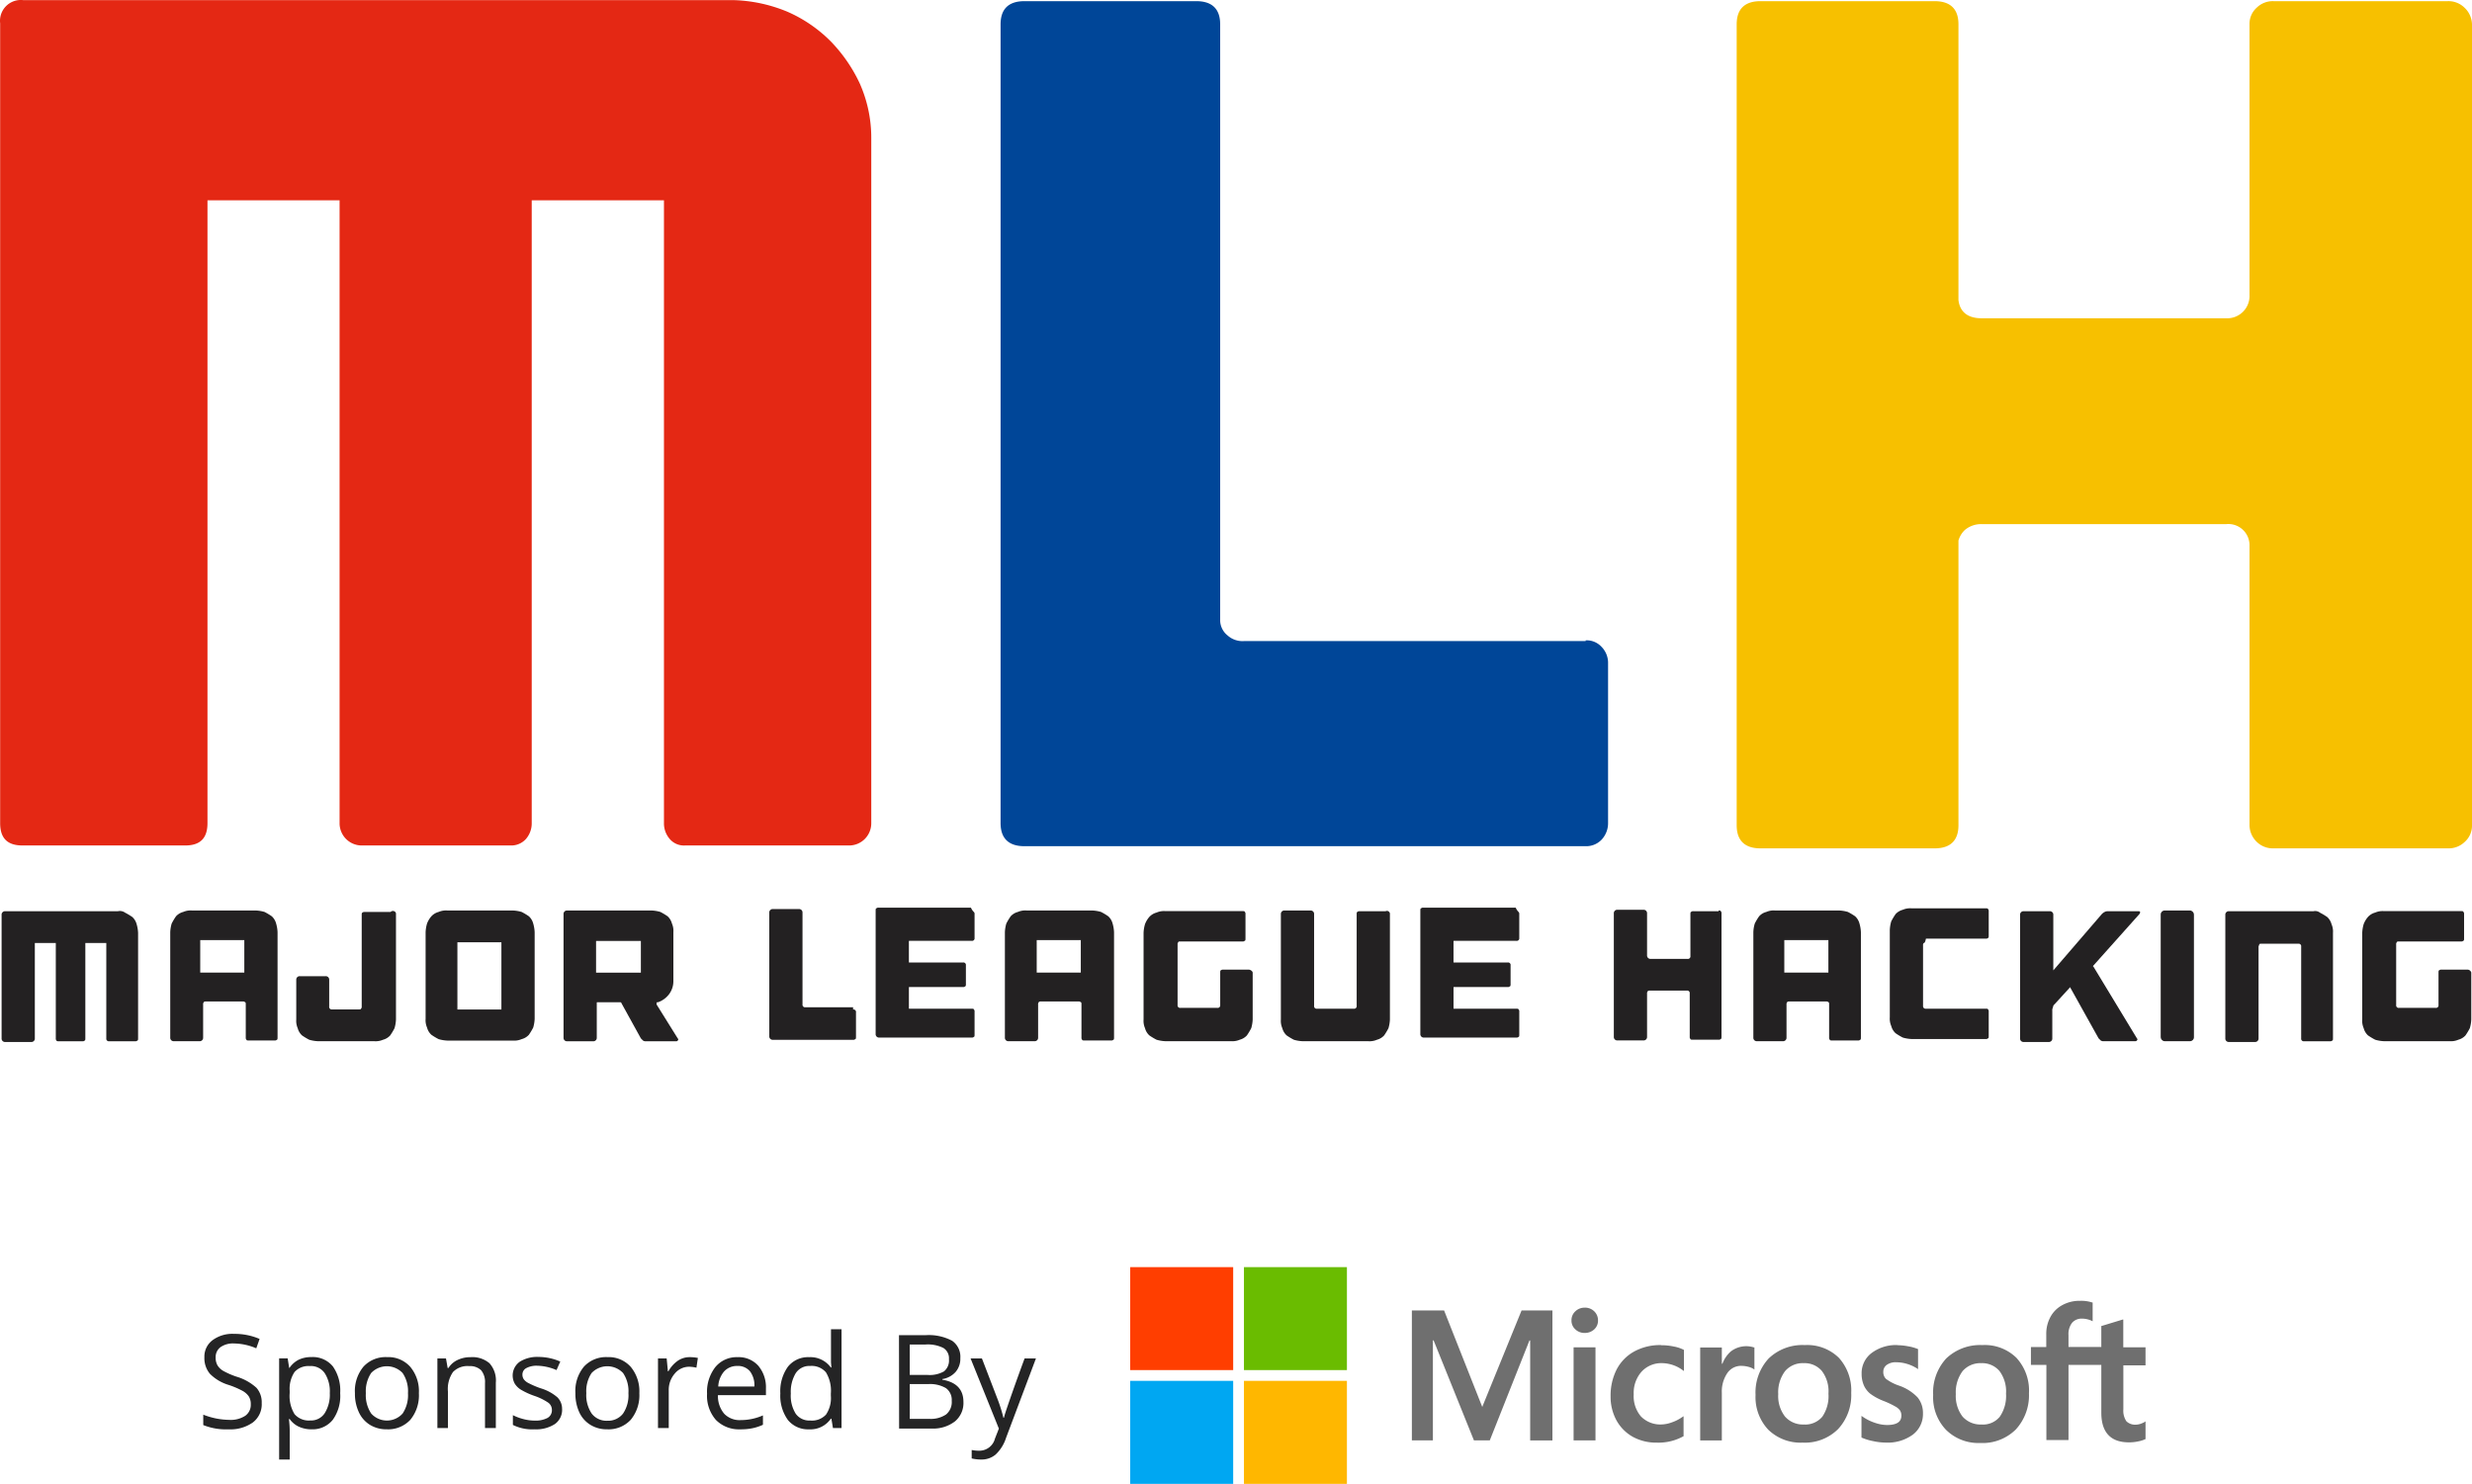 <svg xmlns="http://www.w3.org/2000/svg" width="316.367" height="189.931" viewBox="0 0 316.367 189.931">
    <defs>
        <style>
            .prefix__cls-1{fill:#232122;fill-rule:evenodd}.prefix__cls-6{fill:#242425}.prefix__cls-7{fill:#6f6f6f}
        </style>
    </defs>
    <g id="prefix__MLH" transform="translate(-38.94 -107.28)">
        <path id="prefix__Path_147" d="M54.964 233.583a8.129 8.129 0 0 1 .925.555 1.914 1.914 0 0 1 .555.925 4.624 4.624 0 0 1 .185 1.11v13.5c0 .092 0 .277-.092.277a.342.342 0 0 1-.277.092h-3.33a.324.324 0 0 1-.37-.37v-12.205h-2.682v12.207c0 .092 0 .277-.092.277a.324.324 0 0 1-.277.092h-3.043c-.092 0-.277 0-.277-.092a.342.342 0 0 1-.092-.277v-12.207h-2.683v12.207a.435.435 0 0 1-.462.462h-3.33a.435.435 0 0 1-.462-.462V233.86a.435.435 0 0 1 .462-.462H54.04a1.137 1.137 0 0 1 .924.185z" class="prefix__cls-1" data-name="Path 147" transform="translate(-.016 -9.485)"/>
        <path id="prefix__Path_148" d="M73.459 233.3a4.623 4.623 0 0 1 1.11.185 8.128 8.128 0 0 1 .925.555 1.914 1.914 0 0 1 .555.925 4.624 4.624 0 0 1 .185 1.11v13.493c0 .092 0 .277-.092.277a.342.342 0 0 1-.277.092h-3.331c-.092 0-.277 0-.277-.092a.342.342 0 0 1-.092-.277v-4.254c0-.092 0-.277-.092-.277a.342.342 0 0 0-.277-.092h-4.718c-.092 0-.277 0-.277.092a.342.342 0 0 0-.092.277v4.254a.435.435 0 0 1-.462.462h-3.285a.435.435 0 0 1-.462-.462v-13.494a4.624 4.624 0 0 1 .185-1.11 8.128 8.128 0 0 1 .555-.925 1.914 1.914 0 0 1 .925-.555 2.348 2.348 0 0 1 1.11-.185zm-1.48 7.944v-4.152h-5.641v4.152z" class="prefix__cls-1" data-name="Path 148" transform="translate(-1.772 -9.479)"/>
        <path id="prefix__Path_149" d="M92.609 233.49a.342.342 0 0 1 .092.277v13.493a4.624 4.624 0 0 1-.185 1.11 8.131 8.131 0 0 1-.555.925 1.914 1.914 0 0 1-.925.555 2.349 2.349 0 0 1-1.11.185h-7.212a4.623 4.623 0 0 1-1.11-.185 8.127 8.127 0 0 1-.925-.555 1.914 1.914 0 0 1-.555-.925 2.349 2.349 0 0 1-.185-1.11v-5.086a.435.435 0 0 1 .462-.462h3.292a.435.435 0 0 1 .462.462v3.422a.324.324 0 0 0 .37.37h3.422c.092 0 .277 0 .277-.092a.342.342 0 0 0 .092-.277V233.86c0-.092 0-.277.092-.277a.342.342 0 0 1 .277-.092h3.329a.407.407 0 0 1 .592 0z" class="prefix__cls-1" data-name="Path 149" transform="translate(-3.084 -9.484)"/>
        <path id="prefix__Path_150" d="M109.02 233.3a4.623 4.623 0 0 1 1.11.185 8.127 8.127 0 0 1 .925.555 1.914 1.914 0 0 1 .555.925 4.623 4.623 0 0 1 .185 1.11v11.1a4.625 4.625 0 0 1-.185 1.11 8.132 8.132 0 0 1-.555.925 1.914 1.914 0 0 1-.925.555 2.349 2.349 0 0 1-1.11.185h-8.406a4.623 4.623 0 0 1-1.11-.185 8.126 8.126 0 0 1-.925-.555 1.914 1.914 0 0 1-.555-.925 2.349 2.349 0 0 1-.185-1.11v-11.1a4.624 4.624 0 0 1 .185-1.11 3.079 3.079 0 0 1 .555-.925 1.914 1.914 0 0 1 .925-.555 2.349 2.349 0 0 1 1.11-.185zm-1.48 4.069h-5.632v8.6h5.632z" class="prefix__cls-1" data-name="Path 150" transform="translate(-4.43 -9.479)"/>
        <path id="prefix__Path_151" d="M131.541 249.669a.176.176 0 0 1 0 .277c-.092.092-.092.092-.277.092h-3.792a.555.555 0 0 1-.37-.092l-.277-.277-2.5-4.531c0-.092-.092-.092-.185-.092h-2.867c-.092 0-.092 0-.092.092v4.439a.435.435 0 0 1-.462.462h-3.329a.435.435 0 0 1-.462-.462v-15.815a.435.435 0 0 1 .462-.462h10.82a4.622 4.622 0 0 1 1.11.185 8.129 8.129 0 0 1 .925.555 1.914 1.914 0 0 1 .555.925 2.349 2.349 0 0 1 .185 1.11v6.279a2.775 2.775 0 0 1-.555 1.665 3.024 3.024 0 0 1-1.415 1.026h-.092c-.092 0-.092.092-.092.185v.092zm-4.716-12.475h-5.734v4.06h5.734z" class="prefix__cls-1" data-name="Path 151" transform="translate(-5.866 -9.479)"/>
        <path id="prefix__Path_152" d="M156.127 245.954a.324.324 0 0 1 .37.37v3.144c0 .092 0 .277-.092.277a.342.342 0 0 1-.277.092h-10.266a.435.435 0 0 1-.462-.462v-15.813a.435.435 0 0 1 .462-.462h3.329a.435.435 0 0 1 .462.462V245.3a.324.324 0 0 0 .37.37h6.1z" class="prefix__cls-1" data-name="Path 152" transform="translate(-8.008 -9.464)"/>
        <path id="prefix__Path_153" d="M172.688 233.455a.342.342 0 0 1 .092.277v3.052a.324.324 0 0 1-.37.37h-7.944c-.092 0-.092 0-.092.092v2.589c0 .092 0 .092.092.092h6.834a.318.318 0 0 1 .37.37v2.4c0 .092 0 .277-.092.277a.342.342 0 0 1-.277.093h-6.834c-.092 0-.092 0-.092.092v2.589c0 .092 0 .092.092.092h7.944c.092 0 .277 0 .277.092a.342.342 0 0 1 .092.277v2.959c0 .092 0 .277-.092.277a.342.342 0 0 1-.277.092h-11.829a.435.435 0 0 1-.462-.462v-15.8c0-.092 0-.277.092-.277a.342.342 0 0 1 .277-.092h11.828a1.748 1.748 0 0 0 .37.555z" class="prefix__cls-1" data-name="Path 153" transform="translate(-9.115 -9.449)"/>
        <path id="prefix__Path_154" d="M189.2 233.3a4.623 4.623 0 0 1 1.11.185 8.129 8.129 0 0 1 .925.555 1.914 1.914 0 0 1 .555.925 4.625 4.625 0 0 1 .185 1.11v13.493c0 .092 0 .277-.092.277a.342.342 0 0 1-.277.092h-3.431c-.092 0-.277 0-.277-.092a.342.342 0 0 1-.092-.277v-4.254c0-.092 0-.277-.092-.277a.342.342 0 0 0-.277-.092h-4.809c-.092 0-.277 0-.277.092a.342.342 0 0 0-.092.277v4.254a.435.435 0 0 1-.462.462h-3.329a.435.435 0 0 1-.462-.462v-13.494a4.623 4.623 0 0 1 .185-1.11 8.123 8.123 0 0 1 .555-.925 1.914 1.914 0 0 1 .925-.555 2.349 2.349 0 0 1 1.11-.185zm-1.48 7.944v-4.152h-5.641v4.152z" class="prefix__cls-1" data-name="Path 154" transform="translate(-10.46 -9.479)"/>
        <path id="prefix__Path_155" d="M211.071 241.074a.324.324 0 0 1 .092.277v5.909a4.623 4.623 0 0 1-.185 1.11 8.127 8.127 0 0 1-.555.925 1.914 1.914 0 0 1-.925.555 2.349 2.349 0 0 1-1.11.185h-8.415a4.623 4.623 0 0 1-1.11-.185 8.124 8.124 0 0 1-.925-.555 1.914 1.914 0 0 1-.555-.925 2.349 2.349 0 0 1-.185-1.11v-11.1a4.624 4.624 0 0 1 .185-1.11 3.08 3.08 0 0 1 .555-.925 1.914 1.914 0 0 1 .925-.555 2.348 2.348 0 0 1 1.11-.185h9.9c.092 0 .277 0 .277.092a.342.342 0 0 1 .092.277v3.146c0 .092 0 .277-.092.277a.342.342 0 0 1-.277.092h-7.953c-.092 0-.277 0-.277.092a.342.342 0 0 0-.092.277v7.762a.324.324 0 0 0 .37.37h4.716a.324.324 0 0 0 .37-.37v-4.162c0-.092 0-.277.092-.277a.361.361 0 0 1 .277-.083h3.324a.638.638 0 0 1 .371.196z" class="prefix__cls-1" data-name="Path 155" transform="translate(-11.904 -9.486)"/>
        <path id="prefix__Path_156" d="M230.062 233.485a.342.342 0 0 1 .093.277v13.493a4.623 4.623 0 0 1-.185 1.11 8.128 8.128 0 0 1-.555.925 1.914 1.914 0 0 1-.925.555 2.349 2.349 0 0 1-1.11.185h-8.406a4.623 4.623 0 0 1-1.11-.185 8.126 8.126 0 0 1-.925-.555 1.914 1.914 0 0 1-.555-.925 2.349 2.349 0 0 1-.185-1.11v-13.493a.435.435 0 0 1 .462-.462h3.329a.435.435 0 0 1 .462.462V245.5a.324.324 0 0 0 .37.37h4.707a.324.324 0 0 0 .37-.37v-11.738c0-.092 0-.277.092-.277a.342.342 0 0 1 .277-.092h3.332a.37.37 0 0 1 .462.092z" class="prefix__cls-1" data-name="Path 156" transform="translate(-13.333 -9.479)"/>
        <path id="prefix__Path_157" d="M248.068 233.455a.342.342 0 0 1 .092.277v3.052a.324.324 0 0 1-.37.37h-7.953c-.092 0-.092 0-.092.092v2.589c0 .092 0 .092.092.092h6.843a.318.318 0 0 1 .37.37v2.4c0 .092 0 .277-.092.277a.342.342 0 0 1-.277.093h-6.843c-.092 0-.092 0-.092.092v2.589c0 .092 0 .092.092.092h7.953c.092 0 .277 0 .277.092a.342.342 0 0 1 .093.277v2.959c0 .092 0 .277-.092.277a.342.342 0 0 1-.277.092h-11.83a.435.435 0 0 1-.462-.462v-15.8c0-.092 0-.277.092-.277a.342.342 0 0 1 .277-.092h11.837a1.748 1.748 0 0 0 .362.549z" class="prefix__cls-1" data-name="Path 157" transform="translate(-14.785 -9.449)"/>
        <path id="prefix__Path_158" d="M275.689 233.292c.092 0 .277 0 .277.092a.342.342 0 0 1 .092.277v15.8c0 .092 0 .277-.092.277a.342.342 0 0 1-.277.093h-3.329c-.092 0-.277 0-.277-.092a.342.342 0 0 1-.092-.277v-5.549a.324.324 0 0 0-.37-.37H266.9c-.092 0-.277 0-.277.092a.342.342 0 0 0-.092.277v5.549a.435.435 0 0 1-.462.462h-3.329a.435.435 0 0 1-.462-.462v-15.8a.435.435 0 0 1 .462-.462h3.329a.435.435 0 0 1 .462.462v5.364a.435.435 0 0 0 .462.462h4.716a.324.324 0 0 0 .37-.37v-5.364c0-.092 0-.277.092-.277a.342.342 0 0 1 .277-.092h3.237z" class="prefix__cls-1" data-name="Path 158" transform="translate(-16.8 -9.472)"/>
        <path id="prefix__Path_159" d="M292.576 233.3a4.621 4.621 0 0 1 1.11.185 8.125 8.125 0 0 1 .925.555 1.914 1.914 0 0 1 .555.925 4.625 4.625 0 0 1 .185 1.11v13.493c0 .092 0 .277-.092.277a.342.342 0 0 1-.277.092h-3.329c-.092 0-.277 0-.277-.092a.342.342 0 0 1-.092-.277v-4.254c0-.092 0-.277-.092-.277a.342.342 0 0 0-.277-.092h-4.716c-.092 0-.277 0-.277.092a.342.342 0 0 0-.092.277v4.254a.435.435 0 0 1-.462.462h-3.32a.435.435 0 0 1-.462-.462v-13.494a4.229 4.229 0 0 1 .185-1.11 6.974 6.974 0 0 1 .555-.925 1.85 1.85 0 0 1 .925-.555 2.293 2.293 0 0 1 1.1-.185zm-1.387 7.944v-4.152h-5.641v4.152z" class="prefix__cls-1" data-name="Path 159" transform="translate(-18.252 -9.479)"/>
        <path id="prefix__Path_160" d="M304.816 237.438a.342.342 0 0 0-.092.277v7.759a.324.324 0 0 0 .37.37h7.666c.092 0 .277 0 .277.092a.342.342 0 0 1 .092.277v3.144c0 .092 0 .277-.092.277a.342.342 0 0 1-.277.092h-9.516a4.624 4.624 0 0 1-1.11-.185 8.127 8.127 0 0 1-.925-.555 1.915 1.915 0 0 1-.555-.925 2.349 2.349 0 0 1-.185-1.11v-11.177a4.626 4.626 0 0 1 .185-1.11 8.13 8.13 0 0 1 .555-.925 1.914 1.914 0 0 1 .925-.555 2.349 2.349 0 0 1 1.11-.185h9.516c.092 0 .277 0 .277.092a.342.342 0 0 1 .092.277v3.144c0 .092 0 .277-.092.277a.342.342 0 0 1-.277.092h-7.666c-.094.465-.186.557-.278.557z" class="prefix__cls-1" data-name="Path 160" transform="translate(-19.672 -9.456)"/>
        <path id="prefix__Path_161" d="M327.9 240.336c-.092.092-.092.092 0 .176l5.549 9.155a.176.176 0 0 1 0 .277c-.092.092-.092.092-.277.092h-3.982a.555.555 0 0 1-.37-.092l-.277-.277-3.607-6.473c-.092-.092-.092-.092-.092 0l-1.944 2.126a.481.481 0 0 0-.185.37.832.832 0 0 0-.092.462v3.523a.435.435 0 0 1-.462.462h-3.2a.435.435 0 0 1-.462-.462v-15.813a.435.435 0 0 1 .462-.462h3.329a.435.435 0 0 1 .462.462v7.112l6.2-7.2a1.276 1.276 0 0 1 .37-.277.7.7 0 0 1 .37-.092h3.977c.092 0 .185 0 .185.092a.342.342 0 0 1-.092.277z" class="prefix__cls-1" data-name="Path 161" transform="translate(-21.029 -9.487)"/>
        <rect id="prefix__Rectangle_71" width="4.254" height="16.729" fill="#232122" data-name="Rectangle 71" rx=".5" transform="translate(315.467 223.821)"/>
        <path id="prefix__Path_162" d="M359.015 233.583a8.132 8.132 0 0 1 .925.555 1.914 1.914 0 0 1 .555.925 2.349 2.349 0 0 1 .185 1.11v13.5c0 .092 0 .277-.092.277a.342.342 0 0 1-.277.092h-3.331a.324.324 0 0 1-.37-.37v-11.743a.324.324 0 0 0-.37-.37h-4.716c-.092 0-.277 0-.277.092s-.092.185-.092.277v11.745a.435.435 0 0 1-.462.462h-3.329a.435.435 0 0 1-.462-.462V233.86a.435.435 0 0 1 .462-.462h10.82a1 1 0 0 1 .832.185z" class="prefix__cls-1" data-name="Path 162" transform="translate(-23.165 -9.485)"/>
        <path id="prefix__Path_163" d="M379.712 241.074a.324.324 0 0 1 .092.277v5.909a4.623 4.623 0 0 1-.185 1.11 8.132 8.132 0 0 1-.555.925 1.914 1.914 0 0 1-.925.555 2.349 2.349 0 0 1-1.11.185h-8.415a4.624 4.624 0 0 1-1.1-.185 8.127 8.127 0 0 1-.925-.555 1.914 1.914 0 0 1-.555-.925 2.349 2.349 0 0 1-.185-1.11v-11.1a4.624 4.624 0 0 1 .185-1.11 3.08 3.08 0 0 1 .555-.925 1.914 1.914 0 0 1 .925-.555 2.331 2.331 0 0 1 1.1-.185h9.9c.092 0 .277 0 .277.092a.342.342 0 0 1 .092.277v3.146c0 .092 0 .277-.092.277a.342.342 0 0 1-.277.092h-7.953c-.092 0-.277 0-.277.092a.342.342 0 0 0-.092.277v7.762a.324.324 0 0 0 .37.37h4.679a.324.324 0 0 0 .37-.37v-4.162c0-.092 0-.277.092-.277a.361.361 0 0 1 .277-.083h3.32a.453.453 0 0 1 .407.194z" class="prefix__cls-1" data-name="Path 163" transform="translate(-24.59 -9.486)"/>
        <path id="prefix__Path_164" fill="#e42814" fill-rule="evenodd" d="M149.044 118.118a19.661 19.661 0 0 0-3.792-5.549 17.922 17.922 0 0 0-5.549-3.792 19.328 19.328 0 0 0-6.843-1.48H41.918a2.663 2.663 0 0 0-2.959 2.959v102.375c0 1.942.925 2.867 2.867 2.867h20.8c1.942 0 2.867-.925 2.867-2.867v-79.716H82.4v79.716a2.839 2.839 0 0 0 2.867 2.867h19.041a2.515 2.515 0 0 0 1.942-.832 3.043 3.043 0 0 0 .74-2.035v-79.716h16.923v79.716a3.043 3.043 0 0 0 .74 2.035 2.386 2.386 0 0 0 1.942.832h20.983a2.839 2.839 0 0 0 2.867-2.867v-87.642a17.071 17.071 0 0 0-1.406-6.871z" data-name="Path 164"/>
        <path id="prefix__Path_165" fill="#004698" fill-rule="evenodd" d="M254.324 190.087a2.58 2.58 0 0 0-2.035-.832v.092h-43.723a2.858 2.858 0 0 1-2.127-.74 2.5 2.5 0 0 1-.925-2.035V110.4c0-1.942-1.017-2.959-3.052-2.959h-22c-2.035 0-3.052 1.017-3.052 2.959v102.243c0 1.942 1.017 2.959 3.052 2.959h71.828a2.719 2.719 0 0 0 2.035-.832 3.089 3.089 0 0 0 .832-2.127v-20.429a2.932 2.932 0 0 0-.833-2.127z" data-name="Path 165" transform="translate(-10.416 -.012)"/>
        <path id="prefix__Path_166" fill="#f7c000" fill-rule="evenodd" d="M372.424 108.272a2.932 2.932 0 0 0-2.127-.832h-22.334a2.932 2.932 0 0 0-2.127.832 2.774 2.774 0 0 0-.925 2.127v34.67a2.848 2.848 0 0 1-2.959 2.959h-31.34c-1.785 0-2.774-.832-2.95-2.34V110.4c0-1.942-1.017-2.959-3.052-2.959h-22.278c-2.035 0-3.052 1.017-3.052 2.959v102.52c0 1.942 1.017 2.959 3.052 2.959h22.278c2.035 0 3.052-1.017 3.052-2.959v-36.436a2.969 2.969 0 0 1 .832-1.369 3.255 3.255 0 0 1 2.118-.74h31.341a2.71 2.71 0 0 1 2.959 2.774v35.77a3.015 3.015 0 0 0 .925 2.127 2.931 2.931 0 0 0 2.127.832h22.37a2.932 2.932 0 0 0 2.127-.832 2.774 2.774 0 0 0 .925-2.127V110.4a3.015 3.015 0 0 0-.962-2.127z" data-name="Path 166" transform="translate(-18.079 -.012)"/>
        <path id="prefix__Path_167" d="M74.551 300.786a2.922 2.922 0 0 1-1.137 2.451 4.947 4.947 0 0 1-3.089.879 7.805 7.805 0 0 1-3.255-.546v-1.332a9.248 9.248 0 0 0 3.3.666 3.412 3.412 0 0 0 2.081-.527 1.711 1.711 0 0 0 .7-1.461 1.85 1.85 0 0 0-.25-1.008 2.358 2.358 0 0 0-.832-.731 11.1 11.1 0 0 0-1.766-.749 5.641 5.641 0 0 1-2.377-1.415 3.107 3.107 0 0 1-.712-2.118 2.617 2.617 0 0 1 1.036-2.182 4.263 4.263 0 0 1 2.774-.814 7.991 7.991 0 0 1 3.255.647l-.425 1.2a7.454 7.454 0 0 0-2.867-.62 2.774 2.774 0 0 0-1.711.472 1.572 1.572 0 0 0-.62 1.313 1.933 1.933 0 0 0 .231 1.008 2.1 2.1 0 0 0 .768.731 10.169 10.169 0 0 0 1.655.721 6.548 6.548 0 0 1 2.571 1.433 2.774 2.774 0 0 1 .666 1.979z" class="prefix__cls-6" data-name="Path 167" transform="translate(-2.116 -13.887)"/>
        <path id="prefix__Path_168" d="M81.713 304.357a3.884 3.884 0 0 1-1.591-.324 2.95 2.95 0 0 1-1.2-.99h-.1a12.022 12.022 0 0 1 .1 1.48v3.7H77.57v-12.947h1.091l.194 1.221h.037a3.135 3.135 0 0 1 1.211-1.064 3.7 3.7 0 0 1 1.581-.324 3.311 3.311 0 0 1 2.774 1.211 5.382 5.382 0 0 1 .925 3.4 5.253 5.253 0 0 1-.943 3.412 3.3 3.3 0 0 1-2.728 1.221zm-.194-8.092a2.377 2.377 0 0 0-1.979.758 3.866 3.866 0 0 0-.62 2.4v.305a4.458 4.458 0 0 0 .62 2.682 2.4 2.4 0 0 0 2.007.814 2.09 2.09 0 0 0 1.85-.925 4.476 4.476 0 0 0 .657-2.58 4.309 4.309 0 0 0-.657-2.562 2.155 2.155 0 0 0-1.877-.9z" class="prefix__cls-6" data-name="Path 168" transform="translate(-2.906 -14.128)"/>
        <path id="prefix__Path_169" d="M96.243 299.734a4.938 4.938 0 0 1-1.091 3.4 3.875 3.875 0 0 1-3.033 1.221 4 4 0 0 1-2.127-.564 3.7 3.7 0 0 1-1.424-1.609 5.549 5.549 0 0 1-.509-2.451 4.873 4.873 0 0 1 1.091-3.394 3.829 3.829 0 0 1 3.024-1.221 3.745 3.745 0 0 1 2.969 1.248 4.855 4.855 0 0 1 1.1 3.37zm-6.788 0a4.245 4.245 0 0 0 .684 2.6 2.7 2.7 0 0 0 4.023 0 4.226 4.226 0 0 0 .684-2.6 4.152 4.152 0 0 0-.684-2.58 2.774 2.774 0 0 0-4.032 0 4.236 4.236 0 0 0-.675 2.58z" class="prefix__cls-6" data-name="Path 169" transform="translate(-3.694 -14.129)"/>
        <path id="prefix__Path_170" d="M105.564 304.191v-5.761a2.377 2.377 0 0 0-.49-1.628 2.053 2.053 0 0 0-1.554-.536 2.552 2.552 0 0 0-2.053.758 3.8 3.8 0 0 0-.647 2.5v4.67h-1.35v-8.906h1.1l.213 1.221h.1a2.774 2.774 0 0 1 1.165-1.026 3.792 3.792 0 0 1 1.665-.361 3.376 3.376 0 0 1 2.423.777 3.3 3.3 0 0 1 .814 2.488v5.808z" class="prefix__cls-6" data-name="Path 170" transform="translate(-4.553 -14.129)"/>
        <path id="prefix__Path_171" d="M116.215 301.757a2.238 2.238 0 0 1-.925 1.923 4.411 4.411 0 0 1-2.6.675 5.548 5.548 0 0 1-2.774-.564v-1.248a6.6 6.6 0 0 0 1.378.509 5.549 5.549 0 0 0 1.415.185 3.265 3.265 0 0 0 1.628-.333 1.119 1.119 0 0 0 .573-1.026 1.147 1.147 0 0 0-.453-.925 7.4 7.4 0 0 0-1.757-.869 9.251 9.251 0 0 1-1.776-.814 2.4 2.4 0 0 1-.777-.777 2.164 2.164 0 0 1 .629-2.774 4.171 4.171 0 0 1 2.432-.629 6.974 6.974 0 0 1 2.774.592l-.481 1.091a6.474 6.474 0 0 0-2.432-.555 2.774 2.774 0 0 0-1.443.305.925.925 0 0 0-.49.832 1.054 1.054 0 0 0 .185.61 1.7 1.7 0 0 0 .592.472 11.642 11.642 0 0 0 1.554.666 5.734 5.734 0 0 1 2.145 1.156 2.062 2.062 0 0 1 .6 1.5z" class="prefix__cls-6" data-name="Path 171" transform="translate(-5.337 -14.127)"/>
        <path id="prefix__Path_172" d="M126.753 299.734a4.938 4.938 0 0 1-1.1 3.4 3.865 3.865 0 0 1-3.033 1.221 3.967 3.967 0 0 1-2.118-.564 3.7 3.7 0 0 1-1.433-1.609 5.66 5.66 0 0 1-.5-2.451 4.873 4.873 0 0 1 1.091-3.394 3.829 3.829 0 0 1 3.024-1.221 3.773 3.773 0 0 1 2.969 1.248 4.9 4.9 0 0 1 1.1 3.366zm-6.788 0a4.245 4.245 0 0 0 .684 2.6 2.377 2.377 0 0 0 2.007.925 2.414 2.414 0 0 0 2.016-.925 4.226 4.226 0 0 0 .684-2.6 4.152 4.152 0 0 0-.684-2.58 2.774 2.774 0 0 0-4.032 0 4.171 4.171 0 0 0-.674 2.58z" class="prefix__cls-6" data-name="Path 172" transform="translate(-5.989 -14.129)"/>
        <path id="prefix__Path_173" d="M134.041 295.12a5.254 5.254 0 0 1 1.063.1l-.185 1.248a4.466 4.466 0 0 0-.925-.12 2.377 2.377 0 0 0-1.85.879 3.163 3.163 0 0 0-.768 2.182v4.781H130v-8.906h1.11l.157 1.646h.065a4.032 4.032 0 0 1 1.193-1.341 2.682 2.682 0 0 1 1.516-.469z" class="prefix__cls-6" data-name="Path 173" transform="translate(-6.85 -14.13)"/>
        <path id="prefix__Path_174" d="M141.043 304.358a4.134 4.134 0 0 1-3.117-1.2 4.679 4.679 0 0 1-1.137-3.348 5.151 5.151 0 0 1 1.063-3.422 3.524 3.524 0 0 1 2.848-1.267 3.366 3.366 0 0 1 2.645 1.1 4.272 4.272 0 0 1 .98 2.913v.851h-6.141a3.477 3.477 0 0 0 .8 2.377 2.719 2.719 0 0 0 2.118.814 7.055 7.055 0 0 0 2.839-.6v1.2a6.215 6.215 0 0 1-1.35.444 7.4 7.4 0 0 1-1.548.138zm-.361-8.11a2.22 2.22 0 0 0-1.711.7 3.2 3.2 0 0 0-.749 1.933h4.624a2.959 2.959 0 0 0-.564-1.951 2.007 2.007 0 0 0-1.6-.684z" class="prefix__cls-6" data-name="Path 174" transform="translate(-7.36 -14.129)"/>
        <path id="prefix__Path_175" d="M153.467 302.709h-.074a3.163 3.163 0 0 1-2.774 1.359 3.31 3.31 0 0 1-2.719-1.193 5.29 5.29 0 0 1-.971-3.4 5.364 5.364 0 0 1 .971-3.422 3.292 3.292 0 0 1 2.719-1.221 3.228 3.228 0 0 1 2.774 1.322h.074l-.055-.647v-4.247h1.35v12.64h-1.1zm-2.7.231a2.441 2.441 0 0 0 2.007-.758 3.773 3.773 0 0 0 .62-2.423v-.287a4.5 4.5 0 0 0-.629-2.7 2.4 2.4 0 0 0-2.016-.814 2.072 2.072 0 0 0-1.85.925 4.624 4.624 0 0 0-.629 2.608 4.355 4.355 0 0 0 .629 2.58 2.127 2.127 0 0 0 1.85.869z" class="prefix__cls-6" data-name="Path 175" transform="translate(-8.122 -13.839)"/>
        <path id="prefix__Path_176" d="M163.35 292.079h3.375a6.335 6.335 0 0 1 3.422.712 2.488 2.488 0 0 1 1.054 2.229 2.571 2.571 0 0 1-.592 1.748 2.848 2.848 0 0 1-1.711.925v.083q2.7.458 2.7 2.848a3.061 3.061 0 0 1-1.073 2.478 4.559 4.559 0 0 1-3.015.925h-4.143zm1.378 5.086H167a3.7 3.7 0 0 0 2.108-.453 1.785 1.785 0 0 0 .638-1.554 1.554 1.554 0 0 0-.712-1.443 4.429 4.429 0 0 0-2.275-.444h-2.035zm0 1.174v4.448h2.478a3.5 3.5 0 0 0 2.173-.564 2.044 2.044 0 0 0 .721-1.739 1.85 1.85 0 0 0-.74-1.628 4.023 4.023 0 0 0-2.266-.518z" class="prefix__cls-6" data-name="Path 176" transform="translate(-9.358 -13.899)"/>
        <path id="prefix__Path_177" d="M173.26 295.3h1.452l1.951 5.077a19.623 19.623 0 0 1 .8 2.515h.065c.065-.277.213-.749.444-1.424s.925-2.719 2.2-6.168h1.452l-3.829 10.173a5.012 5.012 0 0 1-1.332 2.127 2.774 2.774 0 0 1-1.85.638 5.354 5.354 0 0 1-1.212-.139v-1.082a4.708 4.708 0 0 0 1 .092 2.062 2.062 0 0 0 1.979-1.554l.5-1.276z" class="prefix__cls-6" data-name="Path 177" transform="translate(-10.104 -14.143)"/>
        <path id="prefix__Path_178" d="M334.667 295.559v-2.284h-2.848v-3.551h-.083l-2.673.814h-.055v2.691h-4.2v-1.507a2.368 2.368 0 0 1 .462-1.591 1.618 1.618 0 0 1 1.3-.527 2.9 2.9 0 0 1 1.23.287l.1.046v-2.4h-.055a4.568 4.568 0 0 0-1.572-.213 4.513 4.513 0 0 0-2.229.536 3.7 3.7 0 0 0-1.535 1.507 4.475 4.475 0 0 0-.546 2.229v1.646H320v2.284h1.979v9.618h2.83v-9.618h4.2v6.113c0 2.525 1.193 3.8 3.533 3.8a5.549 5.549 0 0 0 1.211-.129 3.392 3.392 0 0 0 .869-.277h.046v-2.284l-.111.083a3.042 3.042 0 0 1-.573.25 2.081 2.081 0 0 1-.555.093 1.59 1.59 0 0 1-1.211-.435 2.414 2.414 0 0 1-.388-1.535v-5.623h2.848z" class="prefix__cls-7" data-name="Path 178" transform="translate(-21.142 -13.543)"/>
        <path id="prefix__Path_179" d="M317.132 295.086a5.77 5.77 0 0 0-4.365-1.637 6.279 6.279 0 0 0-4.624 1.711 6.409 6.409 0 0 0-1.674 4.67 6.029 6.029 0 0 0 1.637 4.457 5.882 5.882 0 0 0 4.4 1.692 6.02 6.02 0 0 0 4.55-1.739 6.473 6.473 0 0 0 1.674-4.624 6.187 6.187 0 0 0-1.6-4.531zM315 302.614a2.774 2.774 0 0 1-2.349 1 3.07 3.07 0 0 1-2.423-1.017 4.346 4.346 0 0 1-.86-2.867 4.568 4.568 0 0 1 .86-2.941 3 3 0 0 1 2.386-1.026 2.913 2.913 0 0 1 2.33.99 4.365 4.365 0 0 1 .851 2.913 4.679 4.679 0 0 1-.8 2.95z" class="prefix__cls-7" data-name="Path 179" transform="translate(-20.123 -14.003)"/>
        <path id="prefix__Path_180" d="M301.137 293.45a5.16 5.16 0 0 0-3.292 1.017 3.218 3.218 0 0 0-1.276 2.636 3.7 3.7 0 0 0 .277 1.48 2.886 2.886 0 0 0 .851 1.11 7.27 7.27 0 0 0 1.729.925 11.307 11.307 0 0 1 1.424.675 1.85 1.85 0 0 1 .629.518 1.193 1.193 0 0 1 .176.675c0 .8-.6 1.193-1.85 1.193a4.967 4.967 0 0 1-1.554-.287 5.937 5.937 0 0 1-1.581-.8l-.12-.083v2.774a6.954 6.954 0 0 0 1.507.462 7.659 7.659 0 0 0 1.6.185 5.447 5.447 0 0 0 3.477-1.026 3.3 3.3 0 0 0 1.285-2.71 3.135 3.135 0 0 0-.684-2.044 5.937 5.937 0 0 0-2.367-1.507 6.047 6.047 0 0 1-1.683-.869 1.221 1.221 0 0 1-.342-.925 1.073 1.073 0 0 1 .425-.851 1.923 1.923 0 0 1 1.211-.351 4.929 4.929 0 0 1 1.443.222 5.1 5.1 0 0 1 1.258.583l.111.083v-2.571a5.93 5.93 0 0 0-1.285-.361 7.726 7.726 0 0 0-1.378-.139" class="prefix__cls-7" data-name="Path 180" transform="translate(-19.378 -14.004)"/>
        <path id="prefix__Path_181" d="M292.561 295.086a5.77 5.77 0 0 0-4.365-1.637 6.223 6.223 0 0 0-4.624 1.711 6.409 6.409 0 0 0-1.683 4.67 6.076 6.076 0 0 0 1.637 4.457 5.909 5.909 0 0 0 4.383 1.646 6.011 6.011 0 0 0 4.55-1.739 6.4 6.4 0 0 0 1.674-4.624 6.224 6.224 0 0 0-1.572-4.484zm-2.127 7.528a2.839 2.839 0 0 1-2.358 1 3.043 3.043 0 0 1-2.414-1.017 4.282 4.282 0 0 1-.869-2.867 4.513 4.513 0 0 1 .869-2.941 2.959 2.959 0 0 1 2.386-1.026 2.9 2.9 0 0 1 2.321.99 4.31 4.31 0 0 1 .851 2.913 4.679 4.679 0 0 1-.786 2.95z" class="prefix__cls-7" data-name="Path 181" transform="translate(-18.274 -14.003)"/>
        <path id="prefix__Path_182" d="M277 295.82v-2.053h-2.77v11.9H277v-6.085a4.2 4.2 0 0 1 .7-2.534 2.118 2.118 0 0 1 1.85-.925 3.615 3.615 0 0 1 .842.12 2.192 2.192 0 0 1 .657.268l.12.083v-2.83h-.046a3.237 3.237 0 0 0-2.969.509 3.829 3.829 0 0 0-1.082 1.591z" class="prefix__cls-7" data-name="Path 182" transform="translate(-17.699 -14.016)"/>
        <path id="prefix__Path_183" d="M268.257 293.45a6.88 6.88 0 0 0-3.412.823 5.548 5.548 0 0 0-2.247 2.312 7.4 7.4 0 0 0-.768 3.422 6.289 6.289 0 0 0 .749 3.07 5.373 5.373 0 0 0 2.1 2.118 6.205 6.205 0 0 0 3.07.74 6.557 6.557 0 0 0 3.375-.8h.046v-2.58l-.12.074a5.262 5.262 0 0 1-1.378.712 4.05 4.05 0 0 1-1.332.268 3.468 3.468 0 0 1-2.626-1.027 4 4 0 0 1-.925-2.83 4.078 4.078 0 0 1 1.008-2.9 3.431 3.431 0 0 1 2.626-1.091 4.569 4.569 0 0 1 2.673.925l.12.083v-2.7a4.466 4.466 0 0 0-1.3-.435 7.4 7.4 0 0 0-1.581-.166" class="prefix__cls-7" data-name="Path 183" transform="translate(-16.766 -14.004)"/>
        <path id="prefix__Rectangle_72" d="M0 0H2.802V11.911H0z" class="prefix__cls-7" data-name="Rectangle 72" transform="translate(240.329 279.733)"/>
        <path id="prefix__Path_184" d="M258.112 288.27a1.683 1.683 0 0 0-1.193.462 1.517 1.517 0 0 0-.5 1.174 1.47 1.47 0 0 0 .5 1.147 1.683 1.683 0 0 0 1.193.453 1.748 1.748 0 0 0 1.211-.453 1.489 1.489 0 0 0 .49-1.147 1.581 1.581 0 0 0-.481-1.165 1.665 1.665 0 0 0-1.221-.472" class="prefix__cls-7" data-name="Path 184" transform="translate(-16.359 -13.614)"/>
        <path id="prefix__Path_185" d="M249.469 292.5v12.79h2.848v-16.63h-3.949l-5.031 12.346-4.883-12.346h-4.124v16.628h2.691v-12.8h.092l5.16 12.8h2.027l5.077-12.79z" class="prefix__cls-7" data-name="Path 185" transform="translate(-14.698 -13.644)"/>
        <path id="prefix__Rectangle_73" fill="#ff3e00" d="M0 0H13.178V13.178H0z" data-name="Rectangle 73" transform="translate(183.585 269.468)"/>
        <path id="prefix__Rectangle_74" fill="#6abc00" d="M0 0H13.178V13.178H0z" data-name="Rectangle 74" transform="translate(198.141 269.468)"/>
        <path id="prefix__Rectangle_75" fill="#00a7f2" d="M0 0H13.178V13.187H0z" data-name="Rectangle 75" transform="translate(183.585 284.024)"/>
        <path id="prefix__Rectangle_76" fill="#ffb700" d="M0 0H13.178V13.187H0z" data-name="Rectangle 76" transform="translate(198.141 284.024)"/>
    </g>
</svg>
